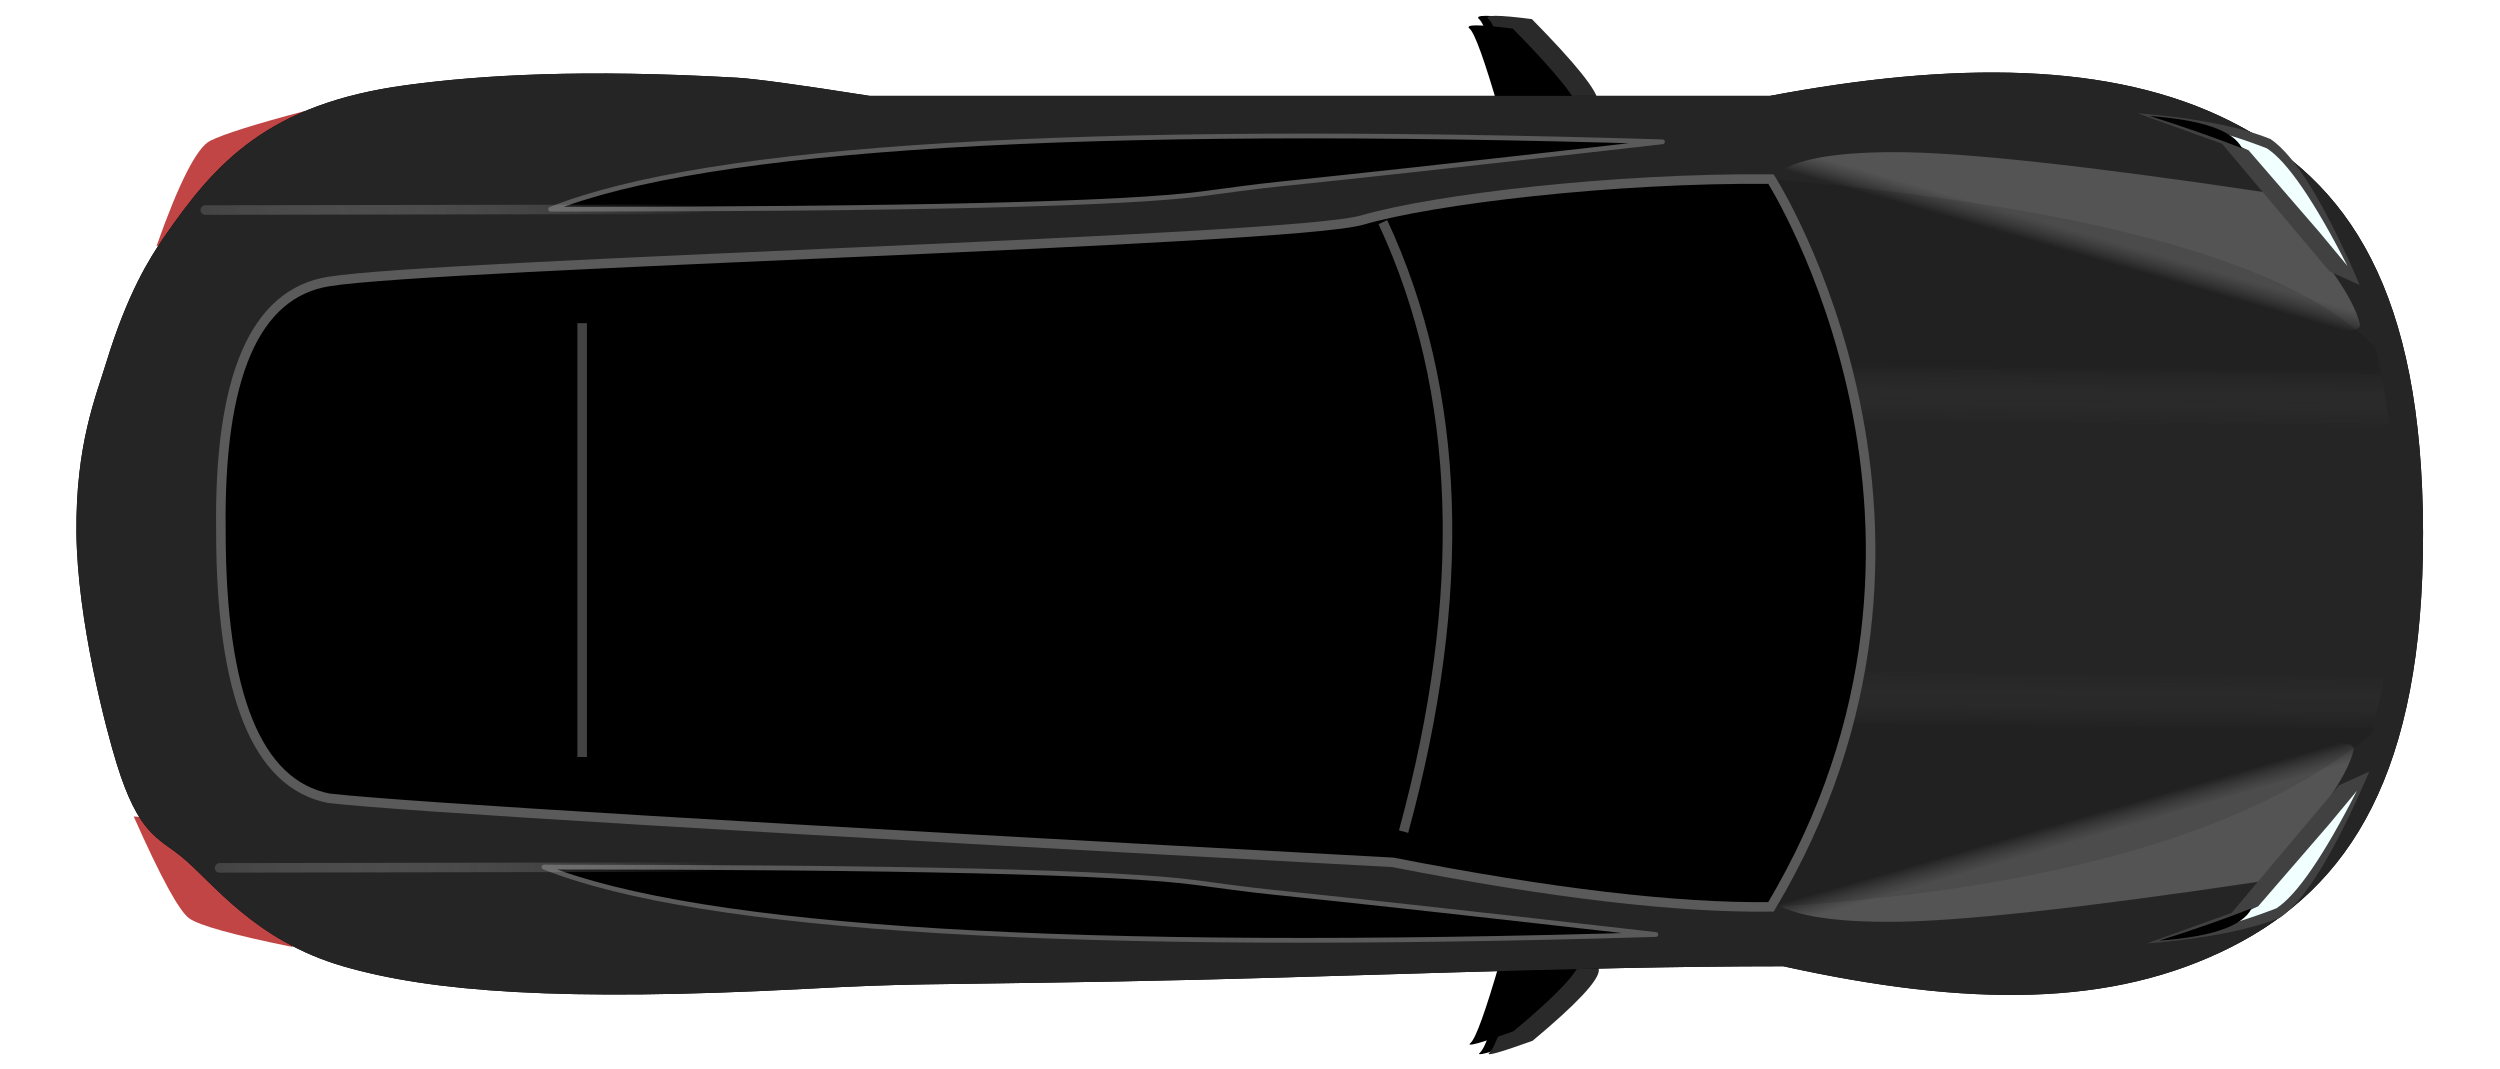 <?xml version="1.0" encoding="UTF-8"?>
<svg width="262px" height="112px" viewBox="0 0 262 112" version="1.1" xmlns="http://www.w3.org/2000/svg" xmlns:xlink="http://www.w3.org/1999/xlink">
    <!-- Generator: Sketch 56.3 (81716) - https://sketch.com -->
    <title>Black Model 3</title>
    <desc>Created with Sketch.</desc>
    <defs>
        <path d="M3.218,8.974 C1.686,3.682 0.649,0.806 0.107,0.345 C-0.435,-0.115 1.076,-0.115 4.639,0.345 C9.247,5.029 11.551,7.905 11.551,8.974 C11.551,10.043 8.774,10.043 3.218,8.974 Z" id="path-1"></path>
        <filter x="-26.0%" y="-20.5%" width="134.6%" height="140.9%" filterUnits="objectBoundingBox" id="filter-2">
            <feOffset dx="-1" dy="0" in="SourceAlpha" result="shadowOffsetOuter1"></feOffset>
            <feGaussianBlur stdDeviation="0.5" in="shadowOffsetOuter1" result="shadowBlurOuter1"></feGaussianBlur>
            <feColorMatrix values="0 0 0 0 0.715   0 0 0 0 0.715   0 0 0 0 0.715  0 0 0 0.149 0" type="matrix" in="shadowBlurOuter1"></feColorMatrix>
        </filter>
        <filter x="-39.0%" y="-35.8%" width="160.6%" height="171.6%" filterUnits="objectBoundingBox" id="filter-3">
            <feGaussianBlur stdDeviation="1.5" in="SourceAlpha" result="shadowBlurInner1"></feGaussianBlur>
            <feOffset dx="-2" dy="1" in="shadowBlurInner1" result="shadowOffsetInner1"></feOffset>
            <feComposite in="shadowOffsetInner1" in2="SourceAlpha" operator="arithmetic" k2="-1" k3="1" result="shadowInnerInner1"></feComposite>
            <feColorMatrix values="0 0 0 0 0.888   0 0 0 0 0.888   0 0 0 0 0.888  0 0 0 0.104 0" type="matrix" in="shadowInnerInner1"></feColorMatrix>
        </filter>
        <path d="M3.321,108.022 C1.789,102.73 0.752,99.854 0.21,99.393 C-0.332,98.933 1.169,99.342 4.714,100.62 C9.341,104.486 11.654,106.953 11.654,108.022 C11.654,109.091 8.876,109.091 3.321,108.022 Z" id="path-4"></path>
        <filter x="-26.0%" y="-20.8%" width="134.6%" height="141.6%" filterUnits="objectBoundingBox" id="filter-5">
            <feOffset dx="-1" dy="0" in="SourceAlpha" result="shadowOffsetOuter1"></feOffset>
            <feGaussianBlur stdDeviation="0.5" in="shadowOffsetOuter1" result="shadowBlurOuter1"></feGaussianBlur>
            <feColorMatrix values="0 0 0 0 0.715   0 0 0 0 0.715   0 0 0 0 0.715  0 0 0 0.149 0" type="matrix" in="shadowBlurOuter1"></feColorMatrix>
        </filter>
        <filter x="-39.0%" y="-36.4%" width="160.6%" height="172.8%" filterUnits="objectBoundingBox" id="filter-6">
            <feGaussianBlur stdDeviation="1.5" in="SourceAlpha" result="shadowBlurInner1"></feGaussianBlur>
            <feOffset dx="-2" dy="1" in="shadowBlurInner1" result="shadowOffsetInner1"></feOffset>
            <feComposite in="shadowOffsetInner1" in2="SourceAlpha" operator="arithmetic" k2="-1" k3="1" result="shadowInnerInner1"></feComposite>
            <feColorMatrix values="0 0 0 0 0.888   0 0 0 0 0.888   0 0 0 0 0.888  0 0 0 0.104 0" type="matrix" in="shadowInnerInner1"></feColorMatrix>
        </filter>
        <path d="M225.76,11.709 C213.305,5.43 196.695,5.43 177.5,9.045 C154.593,9.045 123.135,9.045 83.125,9.045 C75.767,7.884 71.121,7.249 69.188,7.14 C53.11,6.233 42.528,6.848 34.562,7.923 C20.079,9.877 14.578,16.044 9.157,23.91 C7.663,26.077 5.361,29.722 3.134,36.996 C2.034,40.59 -0.075,45.631 0.009,54.818 C0.094,64.004 3.111,75.421 4.22,79.014 C6.532,86.508 8.591,86.794 11.064,88.818 C14.297,91.466 18.649,97.56 27.955,100.265 C37.228,102.96 50.895,103.973 76.18,102.644 C88.071,102.018 87.131,102.248 109.208,101.857 C131.285,101.466 156.628,100.265 178.89,100.265 C198.364,104.558 213.314,104.558 225.769,98.279 C238.224,92 245.983,80.089 245.937,54.818 C245.891,29.546 238.215,17.988 225.76,11.709 Z" id="path-7"></path>
        <filter x="-4.9%" y="-12.4%" width="109.8%" height="124.8%" filterUnits="objectBoundingBox" id="filter-8">
            <feMorphology radius="1.5" operator="dilate" in="SourceAlpha" result="shadowSpreadOuter1"></feMorphology>
            <feOffset dx="0" dy="0" in="shadowSpreadOuter1" result="shadowOffsetOuter1"></feOffset>
            <feGaussianBlur stdDeviation="2.5" in="shadowOffsetOuter1" result="shadowBlurOuter1"></feGaussianBlur>
            <feColorMatrix values="0 0 0 0 0.389   0 0 0 0 0.389   0 0 0 0 0.389  0 0 0 0.126 0" type="matrix" in="shadowBlurOuter1"></feColorMatrix>
        </filter>
        <linearGradient x1="59.596%" y1="46.952%" x2="53.987%" y2="53.466%" id="linearGradient-9">
            <stop stop-color="#CBCBCB" stop-opacity="0.281" offset="0%"></stop>
            <stop stop-color="#FFFFFF" stop-opacity="0" offset="100%"></stop>
        </linearGradient>
        <linearGradient x1="65.984%" y1="25.72%" x2="65.325%" y2="75.171%" id="linearGradient-10">
            <stop stop-color="#000000" stop-opacity="0.105" offset="0%"></stop>
            <stop stop-color="#FFFFFF" stop-opacity="0" offset="16.075%"></stop>
            <stop stop-color="#FFFFFF" stop-opacity="0" offset="85.141%"></stop>
            <stop stop-color="#000000" stop-opacity="0.097" offset="100%"></stop>
        </linearGradient>
        <linearGradient x1="0%" y1="100%" x2="100%" y2="100%" id="linearGradient-11">
            <stop stop-color="#5F5F5F" stop-opacity="0.532" offset="0%"></stop>
            <stop stop-color="#FFFFFF" stop-opacity="0" offset="100%"></stop>
        </linearGradient>
    </defs>
    <g id="Page-1" stroke="none" stroke-width="1" fill="none" fill-rule="evenodd">
        <g id="Black-Model-3" transform="translate(8, 1)">
            <g id="Side-View-Mirrors" transform="translate(147.906, 0.658)">
                <g id="Path-6">
                    <use fill="black" fill-opacity="1" filter="url(#filter-2)" xlink:href="#path-1"></use>
                    <use fill="#2A2A2A" fill-rule="evenodd" xlink:href="#path-1"></use>
                    <use fill="black" fill-opacity="1" filter="url(#filter-3)" xlink:href="#path-1"></use>
                </g>
                <g id="Path-6-Copy" transform="translate(5.878, 104.017) scale(1, -1) translate(-5.878, -104.017) ">
                    <use fill="black" fill-opacity="1" filter="url(#filter-5)" xlink:href="#path-4"></use>
                    <use fill="#2A2A2A" fill-rule="evenodd" xlink:href="#path-4"></use>
                    <use fill="black" fill-opacity="1" filter="url(#filter-6)" xlink:href="#path-4"></use>
                </g>
            </g>
            <g id="Taillights" transform="translate(6.009, 9.833)" fill="#C24545">
                <path d="M2.387,14.97 C4.746,8.304 6.626,4.62 8.026,3.918 C9.427,3.216 12.752,2.17 18,0.78 C15.957,5.394 13.46,8.822 10.51,11.067 C9.112,12.13 6.404,13.431 2.387,14.97 Z" id="Path-4"></path>
                <path d="M0,88.418 C2.828,82.05 4.768,78.49 5.821,77.738 C6.874,76.986 10.494,75.983 16.679,74.73 C14.174,80.263 11.447,84.152 8.497,86.396 C7.099,87.46 4.267,88.134 0,88.418 Z" id="Path-4-Copy" transform="translate(8.339, 81.574) scale(1, -1) translate(-8.339, -81.574) "></path>
            </g>
            <g id="Body">
                <use fill="black" fill-opacity="1" filter="url(#filter-8)" xlink:href="#path-7"></use>
                <use fill="#252525" fill-rule="evenodd" xlink:href="#path-7"></use>
            </g>
            <path d="M177.656,17.76 C179.172,15.883 183.481,14.944 190.585,14.944 C197.689,14.944 210.652,16.352 229.475,19.167 C235.362,25.504 238.637,30.088 239.302,32.921 C239.967,35.754 219.418,30.7 177.656,17.76 Z" id="Path-7" fill="url(#linearGradient-9)"></path>
            <path d="M177.009,79.684 C178.524,77.807 182.834,76.868 189.938,76.868 C197.042,76.868 210.005,78.276 228.828,81.091 C234.714,87.427 237.99,92.012 238.655,94.845 C239.319,97.677 218.771,92.624 177.009,79.684 Z" id="Path-7-Copy" fill="url(#linearGradient-9)" transform="translate(207.84, 86.238) scale(1, -1) translate(-207.84, -86.238) "></path>
            <path d="M177.656,17.76 C211.736,20.775 232.851,26.694 241,35.52 C244.057,49.54 243.905,63.012 240.543,75.934 C228.007,86.213 207.045,92.251 177.656,94.048 C178.844,89.987 166.396,84.553 140.313,77.744 L140.313,35.52 L177.656,17.76 Z" id="Hood" fill="url(#linearGradient-10)"></path>
            <path d="M15.151,54.629 C14.933,38.454 18.702,29.745 26.459,28.501 C38.093,26.636 127.24,24.255 134.743,22.067 C142.246,19.88 161.064,17.626 177.597,17.767 C177.597,17.767 201.096,54.629 177.597,94.041 C167.715,94.165 154.507,92.61 137.974,89.374 C71.275,85.774 34.103,83.536 26.459,82.658 C18.92,81.163 15.151,71.82 15.151,54.629 Z" id="Roof" stroke="#5A5A5A" fill="#000000"></path>
            <path d="M136.927,22.282 C145.165,39.996 145.887,61.286 139.094,86.152" id="Windshield-Line" stroke-opacity="0.31" stroke="#FFFFFF"></path>
            <g id="Side-Windows" transform="translate(49.009, 13.251)" fill="#000000" stroke="#5A5A5A" stroke-linejoin="round" stroke-width="0.5">
                <path d="M0.696,7.677 C17.211,1.115 56.052,-1.24 117.219,0.611 C69.417,6.065 81.24,4.402 69.129,6.04 C61.054,7.131 38.244,7.677 0.696,7.677 Z" id="Path-2"></path>
                <path d="M2.13162821e-14,84.294 C16.515,77.732 55.356,75.377 116.523,77.228 C68.721,82.682 80.544,81.019 68.432,82.657 C60.358,83.748 37.547,84.294 2.13162821e-14,84.294 Z" id="Path-2-Copy" transform="translate(58.262, 80.456) scale(1, -1) translate(-58.262, -80.456) "></path>
            </g>
            <g id="Fender-Lines" transform="translate(13.509, 20.471)" stroke="url(#linearGradient-11)" stroke-linecap="round">
                <path d="M7.10542736e-15,0.542 L52.445,0.458" id="Fender-Line"></path>
                <path d="M1.5,69.482 L53.945,69.397" id="Fender-Line"></path>
            </g>
            <path d="M53.009,32.868 L53.009,78.335" id="Rear-Window-Line" stroke-opacity="0.263" stroke="#FFFFFF"></path>
            <g id="Headlights" transform="translate(216.009, 10.603)">
                <g id="Group-2" transform="translate(0, 0.265)">
                    <path d="M5.68434189e-14,0 L8.86,3.194 L20.133,16.579 L23.293,18.009 C19.68,9.584 16.563,4.484 13.944,2.707 C10.675,1.387 6.027,0.485 5.68434189e-14,0 Z" id="Path-5" fill="#414141"></path>
                    <path d="M6.085,1.354 L11.646,3.887 L19.112,12.518 L22,16 C18.507,9.165 15.693,5.057 13.556,3.677 C10.89,2.65 8.399,1.876 6.085,1.354 Z" id="Path-5-Copy-2" fill="#F1FFFF"></path>
                    <path d="M1.274,0.288 C6.825,0.698 10.055,1.827 10.964,3.677 C8.101,2.553 4.871,1.423 1.274,0.288 Z" id="Path-3" fill="#000000"></path>
                </g>
                <g id="Group-2-Copy" transform="translate(13, 77.765) scale(1, -1) translate(-13, -77.765) translate(1, 68.265)">
                    <path d="M4.08562073e-14,1.24344979e-14 L8.86,3.194 L20.133,16.579 L23.293,18.009 C19.68,9.584 16.563,4.484 13.944,2.707 C10.675,1.387 6.027,0.485 4.08562073e-14,1.24344979e-14 Z" id="Path-5" fill="#414141"></path>
                    <path d="M6.085,1.354 L11.646,3.887 L19.112,12.518 L22,16 C18.507,9.165 15.693,5.057 13.556,3.677 C10.89,2.65 8.399,1.876 6.085,1.354 Z" id="Path-5-Copy-2" fill="#F1FFFF"></path>
                    <path d="M1.274,0.288 C6.825,0.698 10.055,1.827 10.964,3.677 C8.101,2.553 4.871,1.423 1.274,0.288 Z" id="Path-3" fill="#000000"></path>
                </g>
            </g>
        </g>
    </g>
</svg>